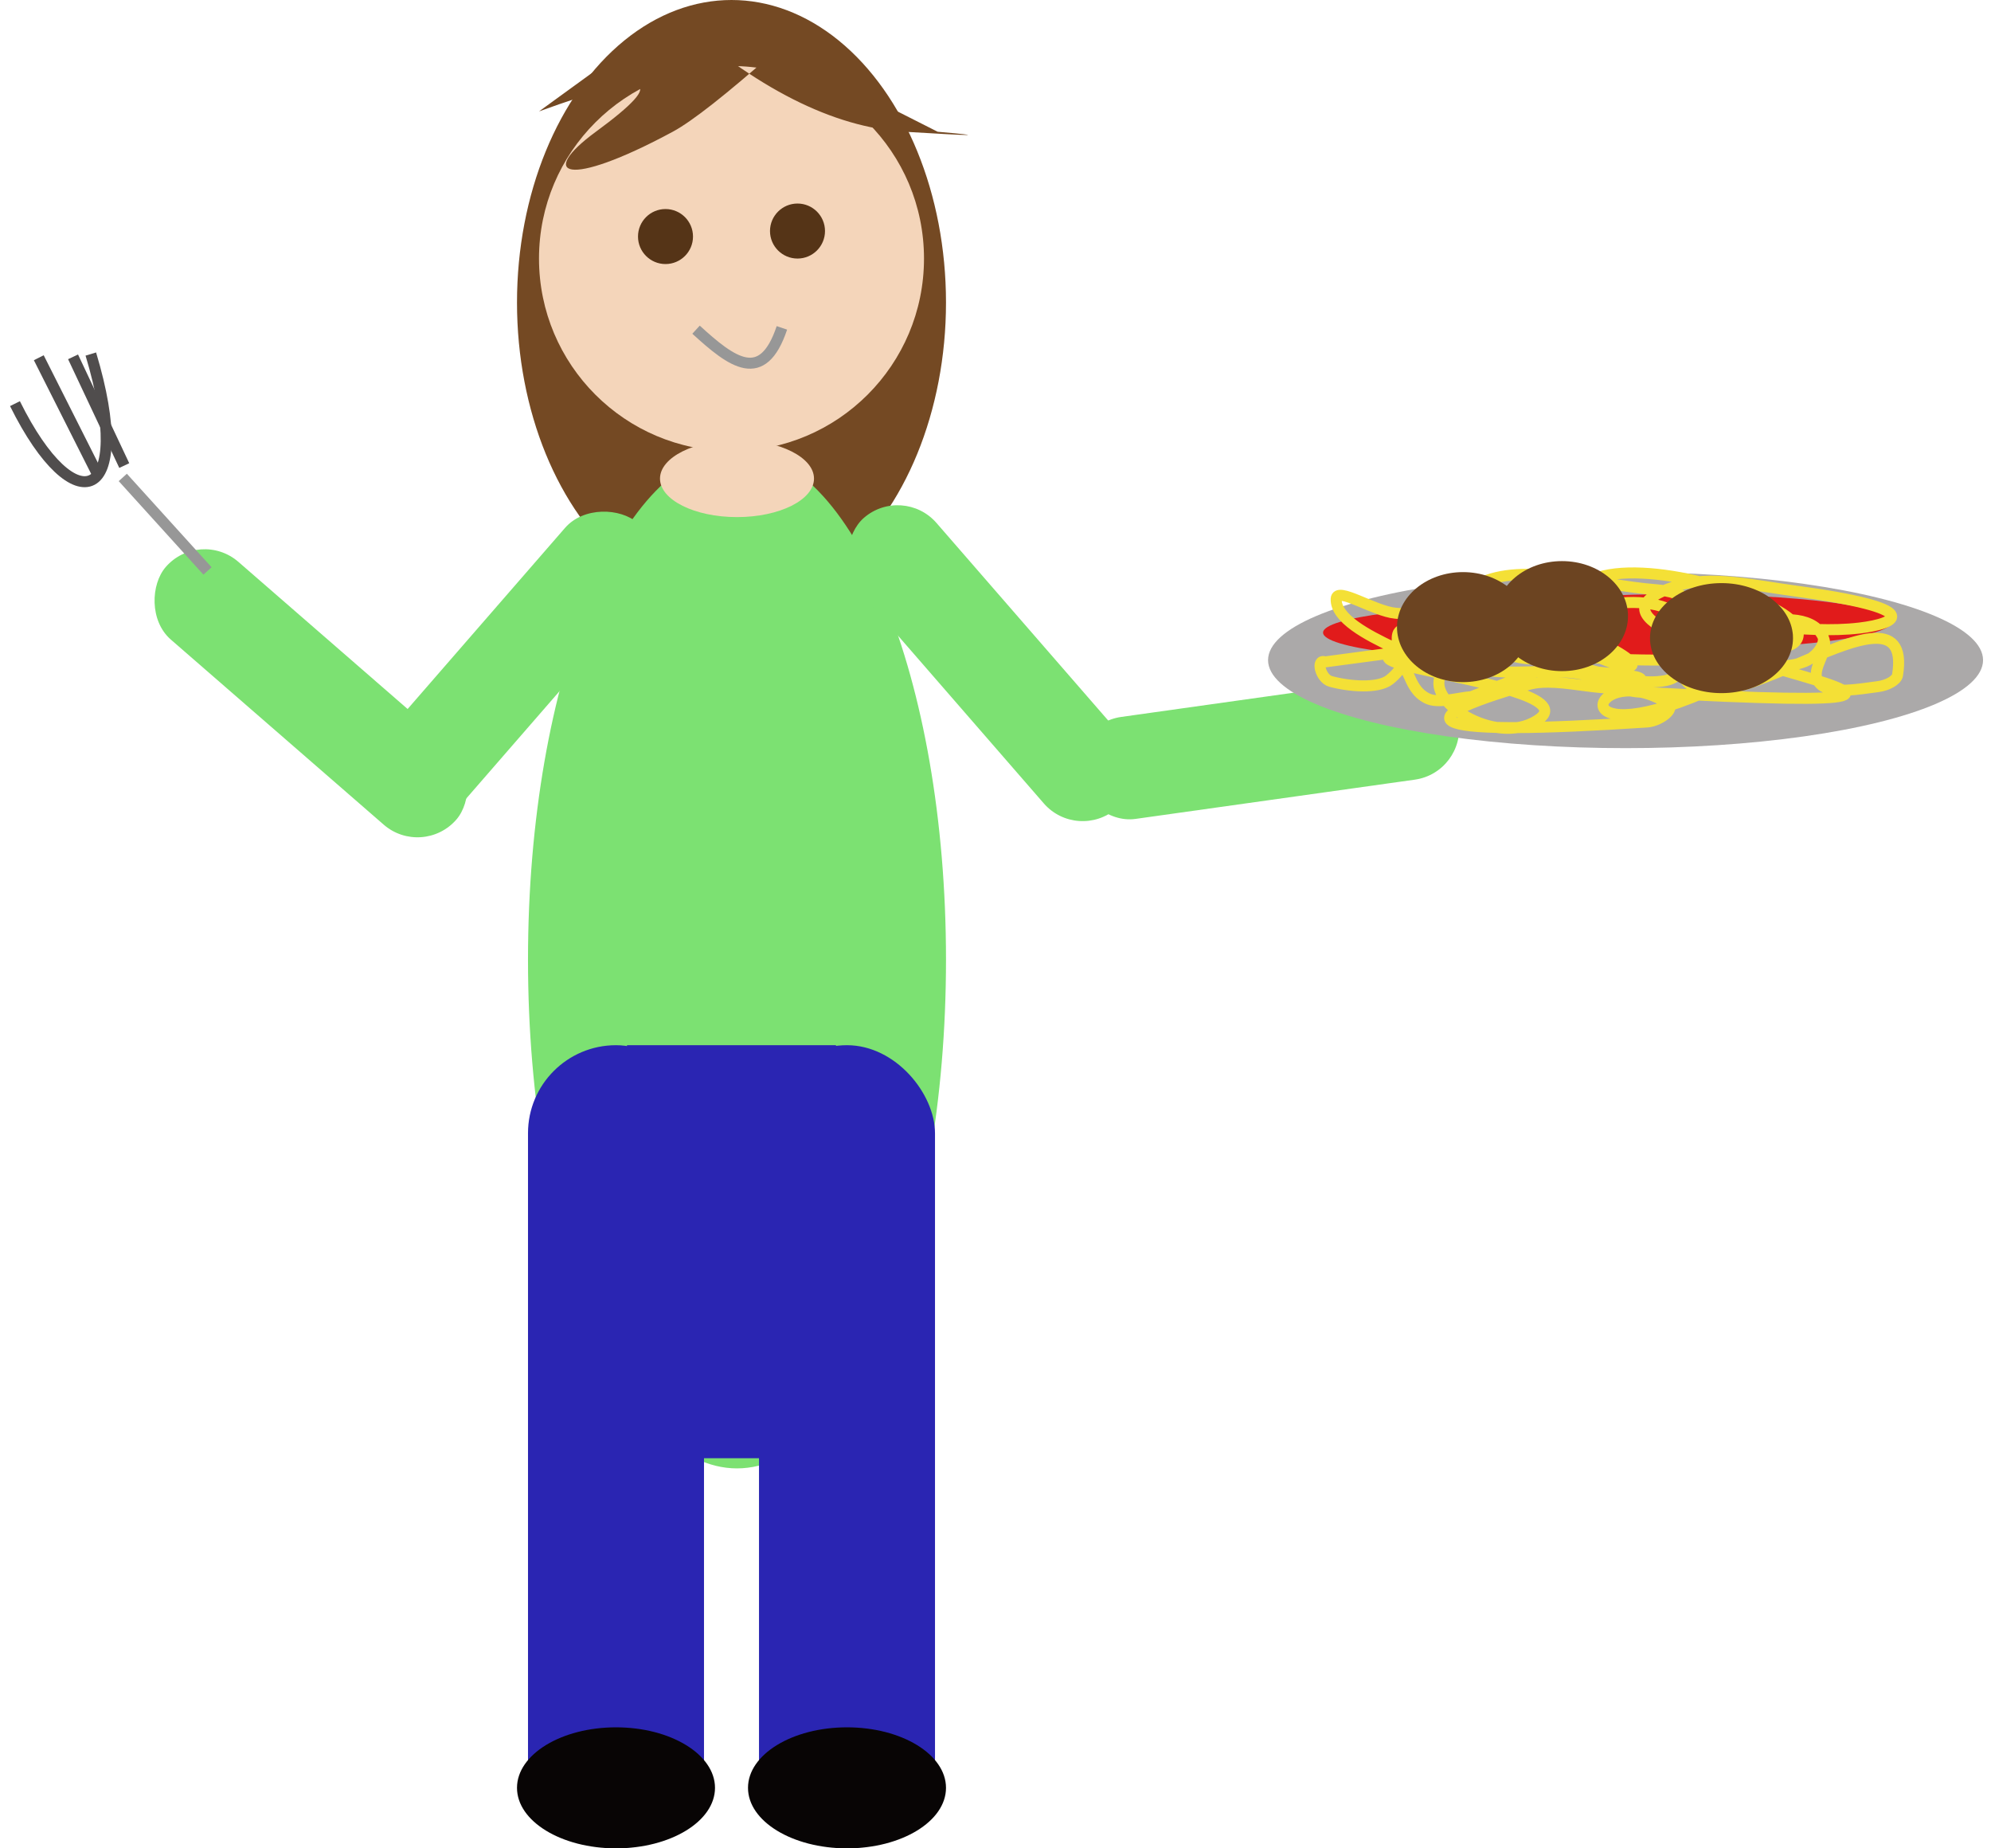 
<svg width="181px" height="168px" viewBox="0 0 181 168" version="1.1" xmlns="http://www.w3.org/2000/svg" xmlns:xlink="http://www.w3.org/1999/xlink">
    <!-- Generator: Sketch 45.1 (43504) - http://www.bohemiancoding.com/sketch -->
    <desc>Created with Sketch.</desc>
    <defs></defs>
    <g id="Page-1" stroke="none" stroke-width="1" fill="none" fill-rule="evenodd">
        <g id="Group">
            <ellipse id="Oval-3" fill="#744923" cx="66.5" cy="27.5" rx="19.5" ry="27.5"></ellipse>
            <circle id="Oval" fill="#F4D5BA" cx="66.5" cy="23.5" r="17.5"></circle>
            <path d="M67,133.465 C77.493,133.465 86,112.766 86,87.232 C86,61.699 77.493,41 67,41 C56.507,41 48,61.699 48,87.232 C48,112.766 56.507,133.465 67,133.465 Z" id="Oval-2" fill="#7CE172"></path>
            <rect id="Rectangle" fill="#2A25B2" x="48" y="95" width="16" height="73" rx="8"></rect>
            <rect id="Rectangle" fill="#2A25B2" x="69" y="95" width="16" height="73" rx="8"></rect>
            <rect id="Rectangle-2" fill="#2A25B2" x="57" y="95" width="19" height="37.54"></rect>
            <rect id="Rectangle-3" fill="#7CE172" transform="translate(46.483, 60.732) rotate(-49) translate(-46.483, -60.732) " x="28.983" y="56.052" width="35" height="9.36" rx="4.68"></rect>
            <rect id="Rectangle-3" fill="#7CE172" transform="translate(90.013, 60.278) rotate(49) translate(-90.013, -60.278) " x="72.513" y="55.598" width="35" height="9.36" rx="4.68"></rect>
            <rect id="Rectangle-3" fill="#7CE172" transform="translate(28.278, 63.013) rotate(41) translate(-28.278, -63.013) " x="10.778" y="58.333" width="35" height="9.36" rx="4.68"></rect>
            <rect id="Rectangle-3" fill="#7CE172" transform="translate(115.278, 68.013) rotate(-8) translate(-115.278, -68.013) " x="97.778" y="63.333" width="35" height="9.36" rx="4.68"></rect>
            <circle id="Oval-4" fill="#553417" cx="60.5" cy="21.5" r="2.5"></circle>
            <circle id="Oval-4" fill="#553417" cx="72.5" cy="21" r="2.5"></circle>
            <path d="M63.277,29.965 C66.562,32.972 69.326,35.032 71.082,29.801" id="Path-6" stroke="#979797"></path>
            <path d="M2,35.57 C4.423,47.649 10.256,47.035 9.828,33" id="Path-7" stroke="#504D4D" transform="translate(5.925, 38.557) rotate(-15) translate(-5.925, -38.557) "></path>
            <path d="M8,32 C8.646,35.583 9.292,39.167 9.938,42.75" id="Path-8" stroke="#504D4D" transform="translate(8.969, 37.375) rotate(-15) translate(-8.969, -37.375) "></path>
            <path d="M5,32 C5.812,35.905 6.625,39.81 7.438,43.715" id="Path-9" stroke="#504D4D" transform="translate(6.219, 37.857) rotate(-15) translate(-6.219, -37.857) "></path>
            <path d="M14,42 C14.676,45.763 15.352,49.526 16.027,53.289" id="Path-10" stroke="#979797" transform="translate(15.014, 47.645) rotate(-32) translate(-15.014, -47.645) "></path>
            <ellipse id="Oval-5" fill="#ABA9A9" cx="147.778" cy="60" rx="32.5" ry="8"></ellipse>
            <ellipse id="Oval-6" fill="#E11B1B" cx="152.5" cy="56.5" rx="19.5" ry="2.5"></ellipse>
            <ellipse id="Oval-6" fill="#E11B1B" cx="139.778" cy="57.5" rx="19.5" ry="2.5"></ellipse>
            <path d="M135.723,58.776 C109.31,59.713 147.067,61.79 139.376,65.682 C135.332,67.729 128.954,63.181 131.313,61.001 C133.86,58.648 140.139,60.025 143.317,59.576 C143.826,59.504 143.838,58.632 143.317,58.659 L134.61,57.407 C133.308,57.477 136.21,58.782 137.477,58.969 C142.205,59.667 147.132,60.088 152.004,59.975 C152.925,59.954 153.324,59.131 153.446,58.598 C153.631,57.786 153.531,56.887 152.872,56.165 C150.088,53.112 138.846,55.29 142.34,60.183 C143.282,61.501 150.652,61.035 148.942,62.057 C146.608,63.452 141.921,61.36 138.926,62.223 C126.907,65.688 129.759,66.937 149.735,65.623 C150.882,65.548 152.393,64.411 151.602,63.92 C145,59.819 141.4,68.745 155.001,62.91 C156.591,62.227 153.389,59.784 155.282,59.457 L153.61,57.088 C158.541,56.237 163.997,57.681 169.036,57.084 C172.56,56.666 175.167,55.31 162.997,53.688 C159.537,53.227 155.473,52.261 152.376,53.271 C136.092,58.583 196.804,65.505 149.102,62.912 C146.95,62.795 145.432,61.485 143.333,61.184 C140.496,60.777 137.341,61.405 134.59,60.83 C132.457,60.384 141.431,57.335 144.633,58.178 C146.224,58.597 149.64,60.643 147.899,60.568 C145.427,60.462 133.278,53.652 134.422,53.073 C138.493,51.012 145.219,53.198 150.563,53.602 C151.741,53.691 152.888,54.056 153.751,54.532 C155.914,55.727 157.1,57.493 159.489,58.532 C160.413,58.934 162.138,59.012 162.946,58.532 C163.768,58.043 163.538,57.068 162.946,56.477 C160.521,54.057 149.546,50.729 144.84,52.642 C138.466,55.233 145.422,59.393 141.317,59.825 C133.466,60.65 136.465,55.236 127.454,57.262 C126.571,57.46 127.433,59.206 126.7,58.858 C124.315,57.726 121.388,56.216 121.473,54.423 C121.527,53.29 124.93,55.558 126.848,55.734 C129.777,56.003 132.85,56.114 135.743,55.734 C136.45,55.641 136.942,54.386 136.243,54.498 L131.883,53.369 C130.911,53.525 132,55.29 132.907,55.032 L136.036,55.032 C137.969,54.481 130.884,53.185 129.563,55.12 C128.099,57.265 128.67,59.924 126.325,61.783 C125.264,62.624 122.581,62.382 120.965,61.934 C120.039,61.677 119.598,59.847 120.473,60.16 L126.188,59.398 C128.408,60.192 127.766,62.459 129.715,63.466 C130.729,63.99 132.429,63.426 133.77,63.316 L140.926,60.527 C144.448,60.237 147.944,62.479 151.344,61.87 C153.608,61.465 153.037,59.26 154.372,58.119 C154.974,57.604 155.935,57.132 156.993,57.04 C159.672,56.809 162.941,56.247 165.114,57.191 C166.485,57.786 165.483,59.542 164.094,60.123 C162.567,60.762 159.982,60.617 158.465,59.97 C153.721,57.948 164.348,54.052 165.801,58.064 C166.297,59.432 164.238,61.091 165.563,62.255 C166.52,63.096 169.055,62.624 170.743,62.406 C171.561,62.3 172.426,61.846 172.504,61.359 C174.249,50.519 152.52,70.513 152.52,59.172" id="Path-16" stroke="#F4E036"></path>
            <ellipse id="Oval-7" fill="#6C4421" cx="156.5" cy="58" rx="6.5" ry="5"></ellipse>
            <ellipse id="Oval-7" fill="#6C4421" cx="142" cy="56" rx="6" ry="5"></ellipse>
            <ellipse id="Oval-7" fill="#6C4421" cx="133" cy="57" rx="6" ry="5"></ellipse>
            <ellipse id="Oval-8" fill="#080505" cx="56" cy="162.5" rx="9" ry="5.5"></ellipse>
            <ellipse id="Oval-8" fill="#080505" cx="77" cy="162.5" rx="9" ry="5.5"></ellipse>
            <path d="" id="Path-17" stroke="#979797"></path>
            <path d="M54.17,11.975 C48.873,15.859 51.382,17.243 61.157,11.975 C62.936,11.016 66.078,8.544 70.582,4.558 L85.242,11.975 C89.74,12.368 88.737,12.368 82.233,11.975 C75.729,11.582 68.704,8.024 61.157,1.301 L49,10.127 C59.191,6.415 60.915,7.031 54.17,11.975 Z" id="Path-18" fill="#744923"></path>
            <ellipse id="Oval-9" fill="#F4D5BA" cx="67" cy="43.5" rx="7" ry="3.5"></ellipse>
        </g>
    </g>
</svg>
